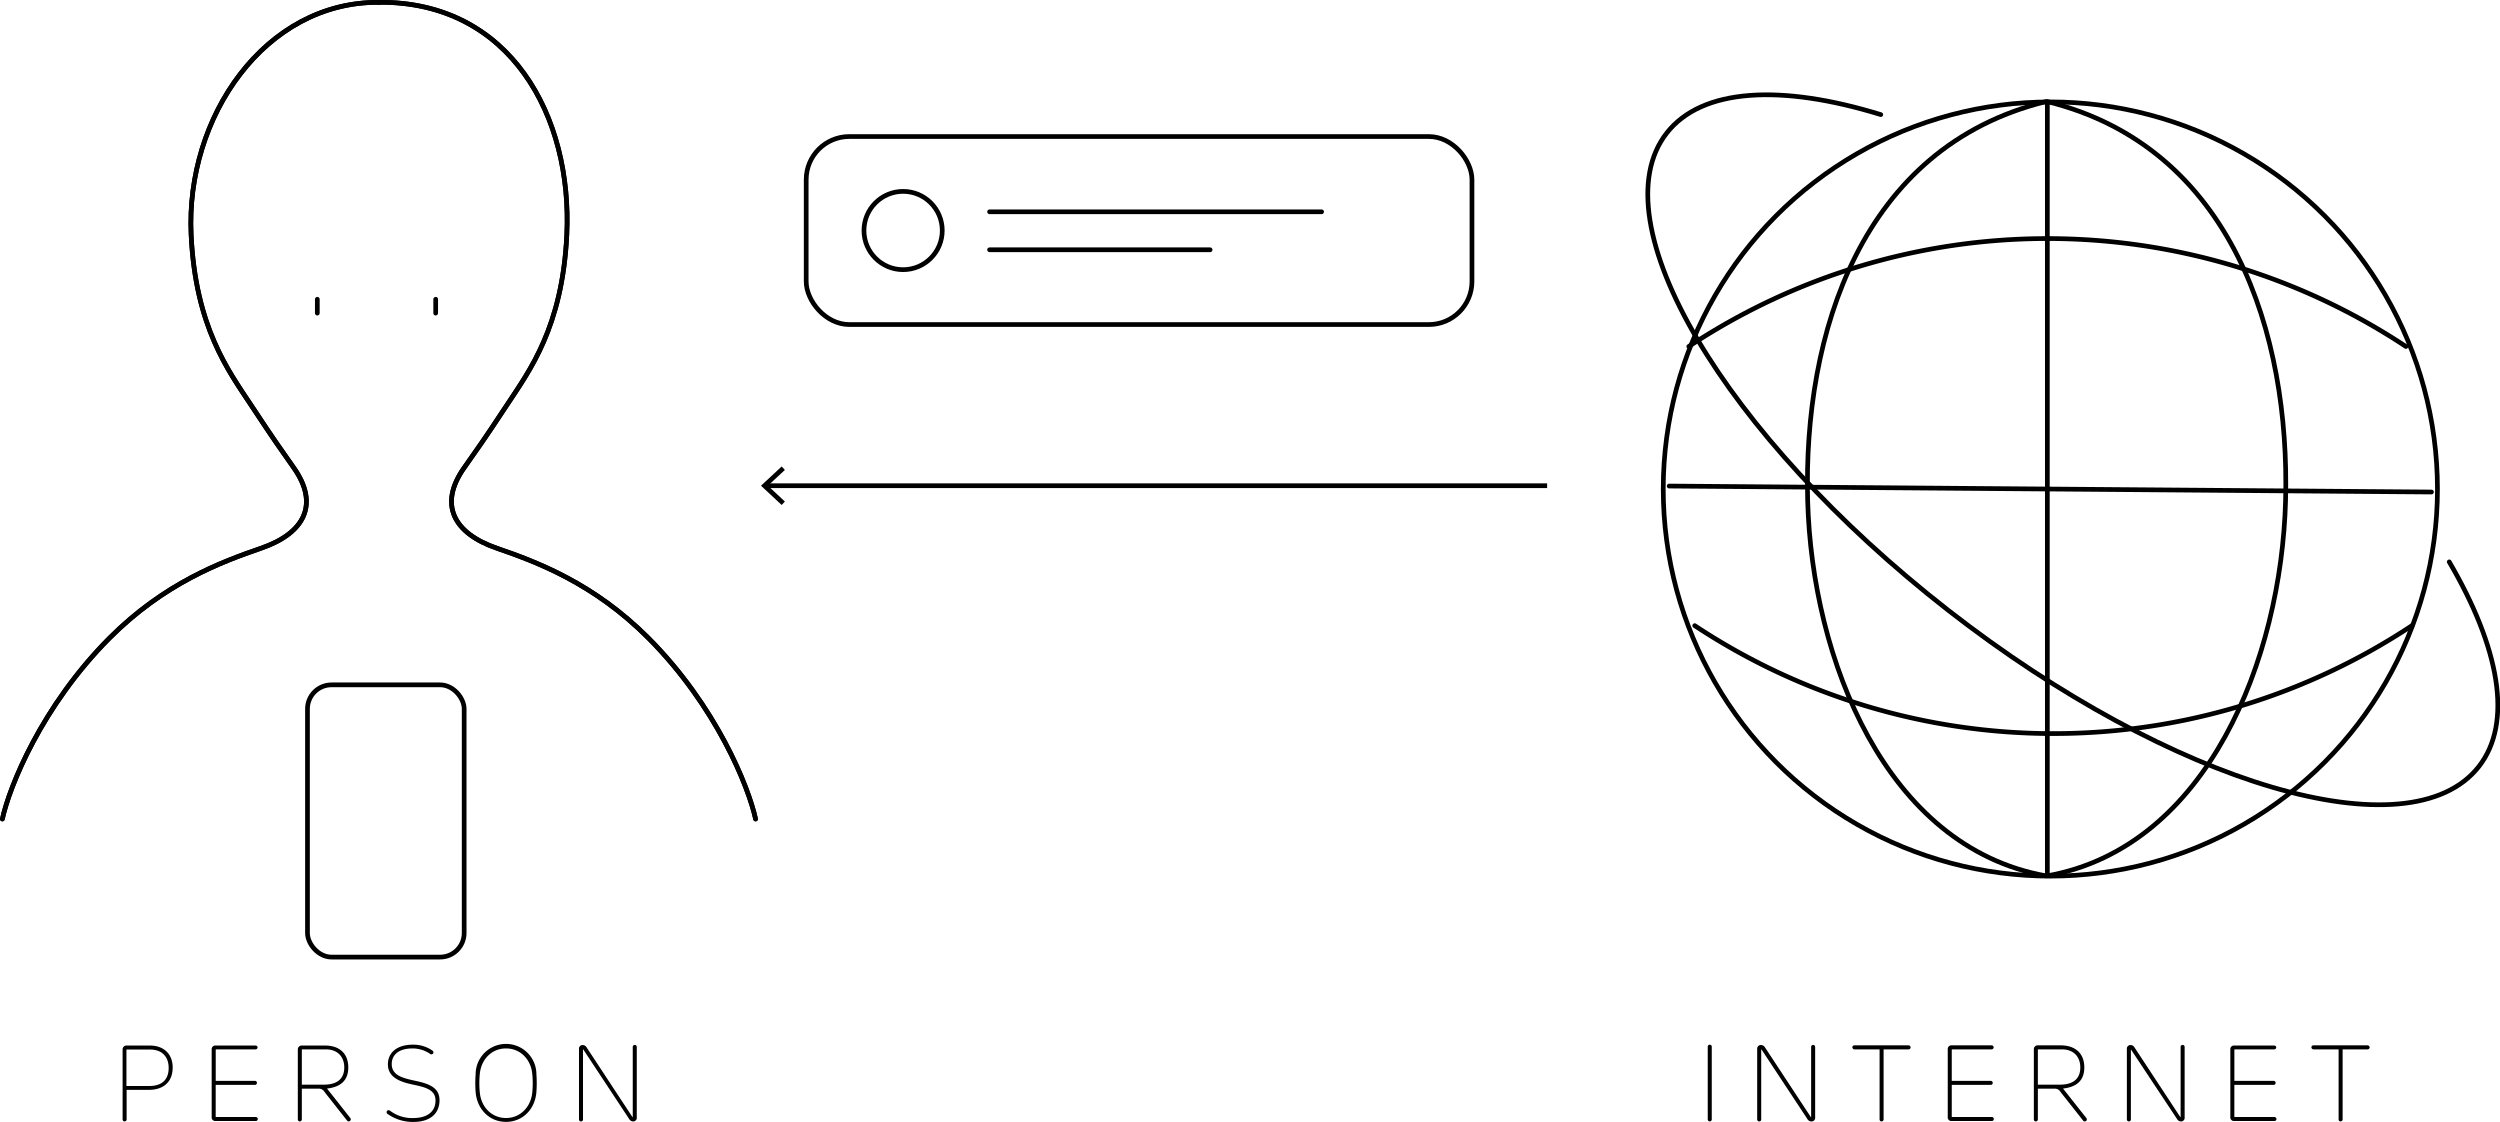 <svg xmlns="http://www.w3.org/2000/svg" viewBox="0 0 691.03 310.1"><defs><style>.cls-1,.cls-3{fill:none;stroke:#000;stroke-miterlimit:10;stroke-width:1.3px;}.cls-1{stroke-linecap:round;}.cls-2{fill:#fff;}</style></defs><g id="レイヤー_2" data-name="レイヤー 2"><g id="レイヤー_1-2" data-name="レイヤー 1"><path d="M47.73,295.1c0,3.93-2.55,6.15-6.57,6.15H35v8.16a.57.57,0,0,1-.57.57.55.55,0,0,1-.54-.57V290.06A1.05,1.05,0,0,1,35,289H41.4C45.18,289,47.73,291.23,47.73,295.1Zm-12.78-5v10.08h6.33c3.84,0,5.34-2.1,5.34-5s-1.65-5.07-5.16-5.07Z"/><path d="M71.2,289.52a.56.56,0,0,1-.57.54h-11v8.7H70.39a.56.56,0,1,1,0,1.11H59.62v8.88H70.69a.59.59,0,0,1,.57.57.55.55,0,0,1-.57.54H59.62a1,1,0,0,1-1.11-1.11V290.06A1,1,0,0,1,59.62,289h11A.55.55,0,0,1,71.2,289.52Z"/><path d="M96.27,295.06c0,3.69-2.22,5.41-5.88,5.83l6.45,8.16a.58.58,0,0,1,.12.36.57.57,0,0,1-1,.36l-6.25-7.92a1.76,1.76,0,0,0-1.65-.93H83.43v8.49a.59.59,0,0,1-.57.57.56.56,0,0,1-.54-.57V290.06A1.05,1.05,0,0,1,83.43,289h6.42C93.81,289,96.27,291.17,96.27,295.06Zm-12.84-5v9.75h6.09c4,0,5.64-1.9,5.64-4.75s-1.74-5-5.1-5Z"/><path d="M119.59,290.44a.56.56,0,0,1-.31,1c-.17,0-.26,0-.53-.23a8.64,8.64,0,0,0-4.68-1.41c-4.25,0-5.79,2.1-5.79,4.32,0,3.09,3,3.87,6.21,4.56,3.66.78,7,1.71,7,5.43s-2.64,6-7.17,6a12,12,0,0,1-7.13-2.16.56.56,0,0,1-.33-.51.57.57,0,0,1,.57-.57.77.77,0,0,1,.42.17,10,10,0,0,0,6.35,2c3.87,0,6.18-1.74,6.18-4.86,0-2.91-2.67-3.63-6.09-4.35s-7.07-1.86-7.07-5.64c0-3.3,2.6-5.43,6.89-5.43A9.14,9.14,0,0,1,119.59,290.44Z"/><path d="M131.47,301.82a33,33,0,0,1,0-4.87,8.4,8.4,0,0,1,16.8,0,33,33,0,0,1,0,4.87c-.34,4.74-3.78,8.28-8.4,8.28S131.83,306.56,131.47,301.82Zm15.65.21a25.39,25.39,0,0,0,0-5.23c-.39-4-3.3-7-7.25-7s-6.85,3-7.24,7a25.39,25.39,0,0,0,0,5.23c.39,4,3.3,7,7.24,7S146.73,306,147.12,302Z"/><path d="M162.15,289.52l12.69,19.29h.06V289.4a.55.55,0,0,1,.54-.57.55.55,0,0,1,.57.57v19.44a1,1,0,0,1-1,1.14,1.29,1.29,0,0,1-1.11-.69l-12.69-19.23h-.06v19.35a.55.55,0,0,1-.57.57.56.56,0,0,1-.54-.57V290a1,1,0,0,1,1-1.14A1.29,1.29,0,0,1,162.15,289.52Z"/><path d="M473.15,289.4v20a.55.55,0,0,1-.55.57.56.56,0,0,1-.56-.57v-20a.56.56,0,1,1,1.11,0Z"/><path d="M487.87,289.52l12.69,19.29h.06V289.4a.55.55,0,0,1,.54-.57.55.55,0,0,1,.57.57v19.44a1,1,0,0,1-1.05,1.14,1.29,1.29,0,0,1-1.11-.69l-12.69-19.23h-.06v19.35a.55.55,0,0,1-.57.57.56.56,0,0,1-.54-.57V290a1,1,0,0,1,1.05-1.14A1.29,1.29,0,0,1,487.87,289.52Z"/><path d="M528.11,289.51a.57.57,0,0,1-.59.55h-6.87v19.32a.58.58,0,0,1-.57.6.54.54,0,0,1-.54-.6V290.06h-6.93a.6.6,0,0,1-.6-.57.55.55,0,0,1,.6-.54h14.91A.56.56,0,0,1,528.11,289.51Z"/><path d="M551.07,289.52a.57.57,0,0,1-.58.54h-11v8.7h10.76a.56.56,0,0,1,.57.54.56.56,0,0,1-.57.57H539.49v8.88h11.07a.58.58,0,0,1,.56.57.54.54,0,0,1-.56.54H539.49a1,1,0,0,1-1.11-1.11V290.06a1,1,0,0,1,1.11-1.11h11A.56.56,0,0,1,551.07,289.52Z"/><path d="M576.13,295.06c0,3.69-2.22,5.41-5.88,5.83l6.45,8.16a.58.58,0,0,1,.12.36.56.56,0,0,1-.57.57.54.54,0,0,1-.43-.21l-6.26-7.92a1.76,1.76,0,0,0-1.65-.93h-4.62v8.49a.59.59,0,0,1-.57.57.56.56,0,0,1-.54-.57V290.06a1.05,1.05,0,0,1,1.11-1.11h6.42C573.67,289,576.13,291.17,576.13,295.06Zm-12.84-5v9.75h6.09c4,0,5.64-1.9,5.64-4.75s-1.74-5-5.1-5Z"/><path d="M590,289.52l12.69,19.29h.06V289.4a.55.55,0,0,1,.54-.57.55.55,0,0,1,.57.57v19.44a1,1,0,0,1-1,1.14,1.29,1.29,0,0,1-1.11-.69L589,290.06H589v19.35a.55.55,0,0,1-.57.57.56.56,0,0,1-.54-.57V290a1,1,0,0,1,1-1.14A1.29,1.29,0,0,1,590,289.52Z"/><path d="M629.18,289.52a.56.56,0,0,1-.57.54h-11v8.7h10.77a.56.56,0,1,1,0,1.11H617.6v8.88h11.07a.59.59,0,0,1,.57.57.55.55,0,0,1-.57.54H617.6a1,1,0,0,1-1.11-1.11V290.06A1,1,0,0,1,617.6,289h11A.55.55,0,0,1,629.18,289.52Z"/><path d="M655,289.51a.58.58,0,0,1-.6.55h-6.87v19.32a.58.58,0,0,1-.57.6.54.54,0,0,1-.54-.6V290.06H639.5a.6.6,0,0,1-.6-.57.55.55,0,0,1,.6-.54h14.91A.57.57,0,0,1,655,289.51Z"/><path class="cls-1" d="M208.85,226.38c-1.94-8.93-10.84-31.16-29.61-50-15.16-15.22-31-21.08-41.87-24.83-12.13-4.17-16.13-12.17-9.13-22.17,4.13-5.91,5-7,11.9-17.46,6.23-9.44,15.31-21.53,16.53-47,1.57-32.57-15.43-64.57-52-64.29"/><path class="cls-1" d="M.65,226.38c1.94-8.93,10.84-31.16,29.61-50,15.16-15.22,31-21.08,41.87-24.83,12.13-4.17,16.13-12.17,9.13-22.17-4.13-5.91-5-7-11.9-17.46-6.23-9.44-15.31-21.53-16.53-47C51.26,32.37,73.24.37,104.85.65"/><path class="cls-1" d="M208.85,226.38c-1.94-8.93-10.84-31.16-29.61-50-15.16-15.22-31-21.08-41.87-24.83-12.13-4.17-16.13-12.17-9.13-22.17,4.13-5.91,5-7,11.9-17.46,6.23-9.44,15.31-21.53,16.53-47,1.57-32.57-15.43-64.57-52-64.29"/><path class="cls-1" d="M.65,226.38c1.94-8.93,10.84-31.16,29.61-50,15.16-15.22,31-21.08,41.87-24.83,12.13-4.17,16.13-12.17,9.13-22.17-4.13-5.91-5-7-11.9-17.46-6.23-9.44-15.31-21.53-16.53-47C51.26,32.37,73.24.37,104.85.65"/><line class="cls-1" x1="87.71" y1="82.72" x2="87.71" y2="86.55"/><line class="cls-1" x1="120.43" y1="82.72" x2="120.43" y2="86.55"/><rect class="cls-1" x="84.99" y="189.3" width="43.31" height="75.25" rx="6.65"/><circle class="cls-1" cx="566.74" cy="135.17" r="107"/><line class="cls-1" x1="565.91" y1="28.4" x2="565.91" y2="241.35"/><path class="cls-1" d="M565.91,28.09C617,40.71,633,92.35,631.76,138.38c-1.19,43.74-21.52,95.73-65.85,103.71"/><path class="cls-1" d="M468.45,172.94a179.57,179.57,0,0,0,198.22,0"/><path class="cls-1" d="M466.81,95.77a179.55,179.55,0,0,1,198.21,0"/><line class="cls-1" x1="461.38" y1="134.35" x2="672.09" y2="136"/><path class="cls-1" d="M565.5,28.09c-51.13,12.62-67.1,64.26-65.84,110.29,1.19,43.74,21.52,95.73,65.84,103.71"/><path class="cls-1" d="M677,155.31c13.86,23.69,17.69,44.39,8.2,56.55-19.08,24.46-84.79,5.1-146.77-43.24S441.61,61.26,460.69,36.79c9.76-12.51,31.74-13.56,59.18-5.11"/><rect class="cls-1" x="222.84" y="37.74" width="184.03" height="51.97" rx="11.91"/><circle class="cls-1" cx="249.63" cy="63.72" r="10.82"/><line class="cls-1" x1="273.53" y1="58.54" x2="365.31" y2="58.54"/><line class="cls-1" x1="273.53" y1="69.04" x2="334.49" y2="69.04"/><line class="cls-2" x1="427.64" y1="134.26" x2="210.35" y2="134.26"/><line class="cls-3" x1="427.64" y1="134.26" x2="211.76" y2="134.26"/><polygon points="216.06 128.94 216.95 129.9 212.26 134.26 216.95 138.63 216.06 139.58 210.35 134.26 216.06 128.94"/></g></g></svg>